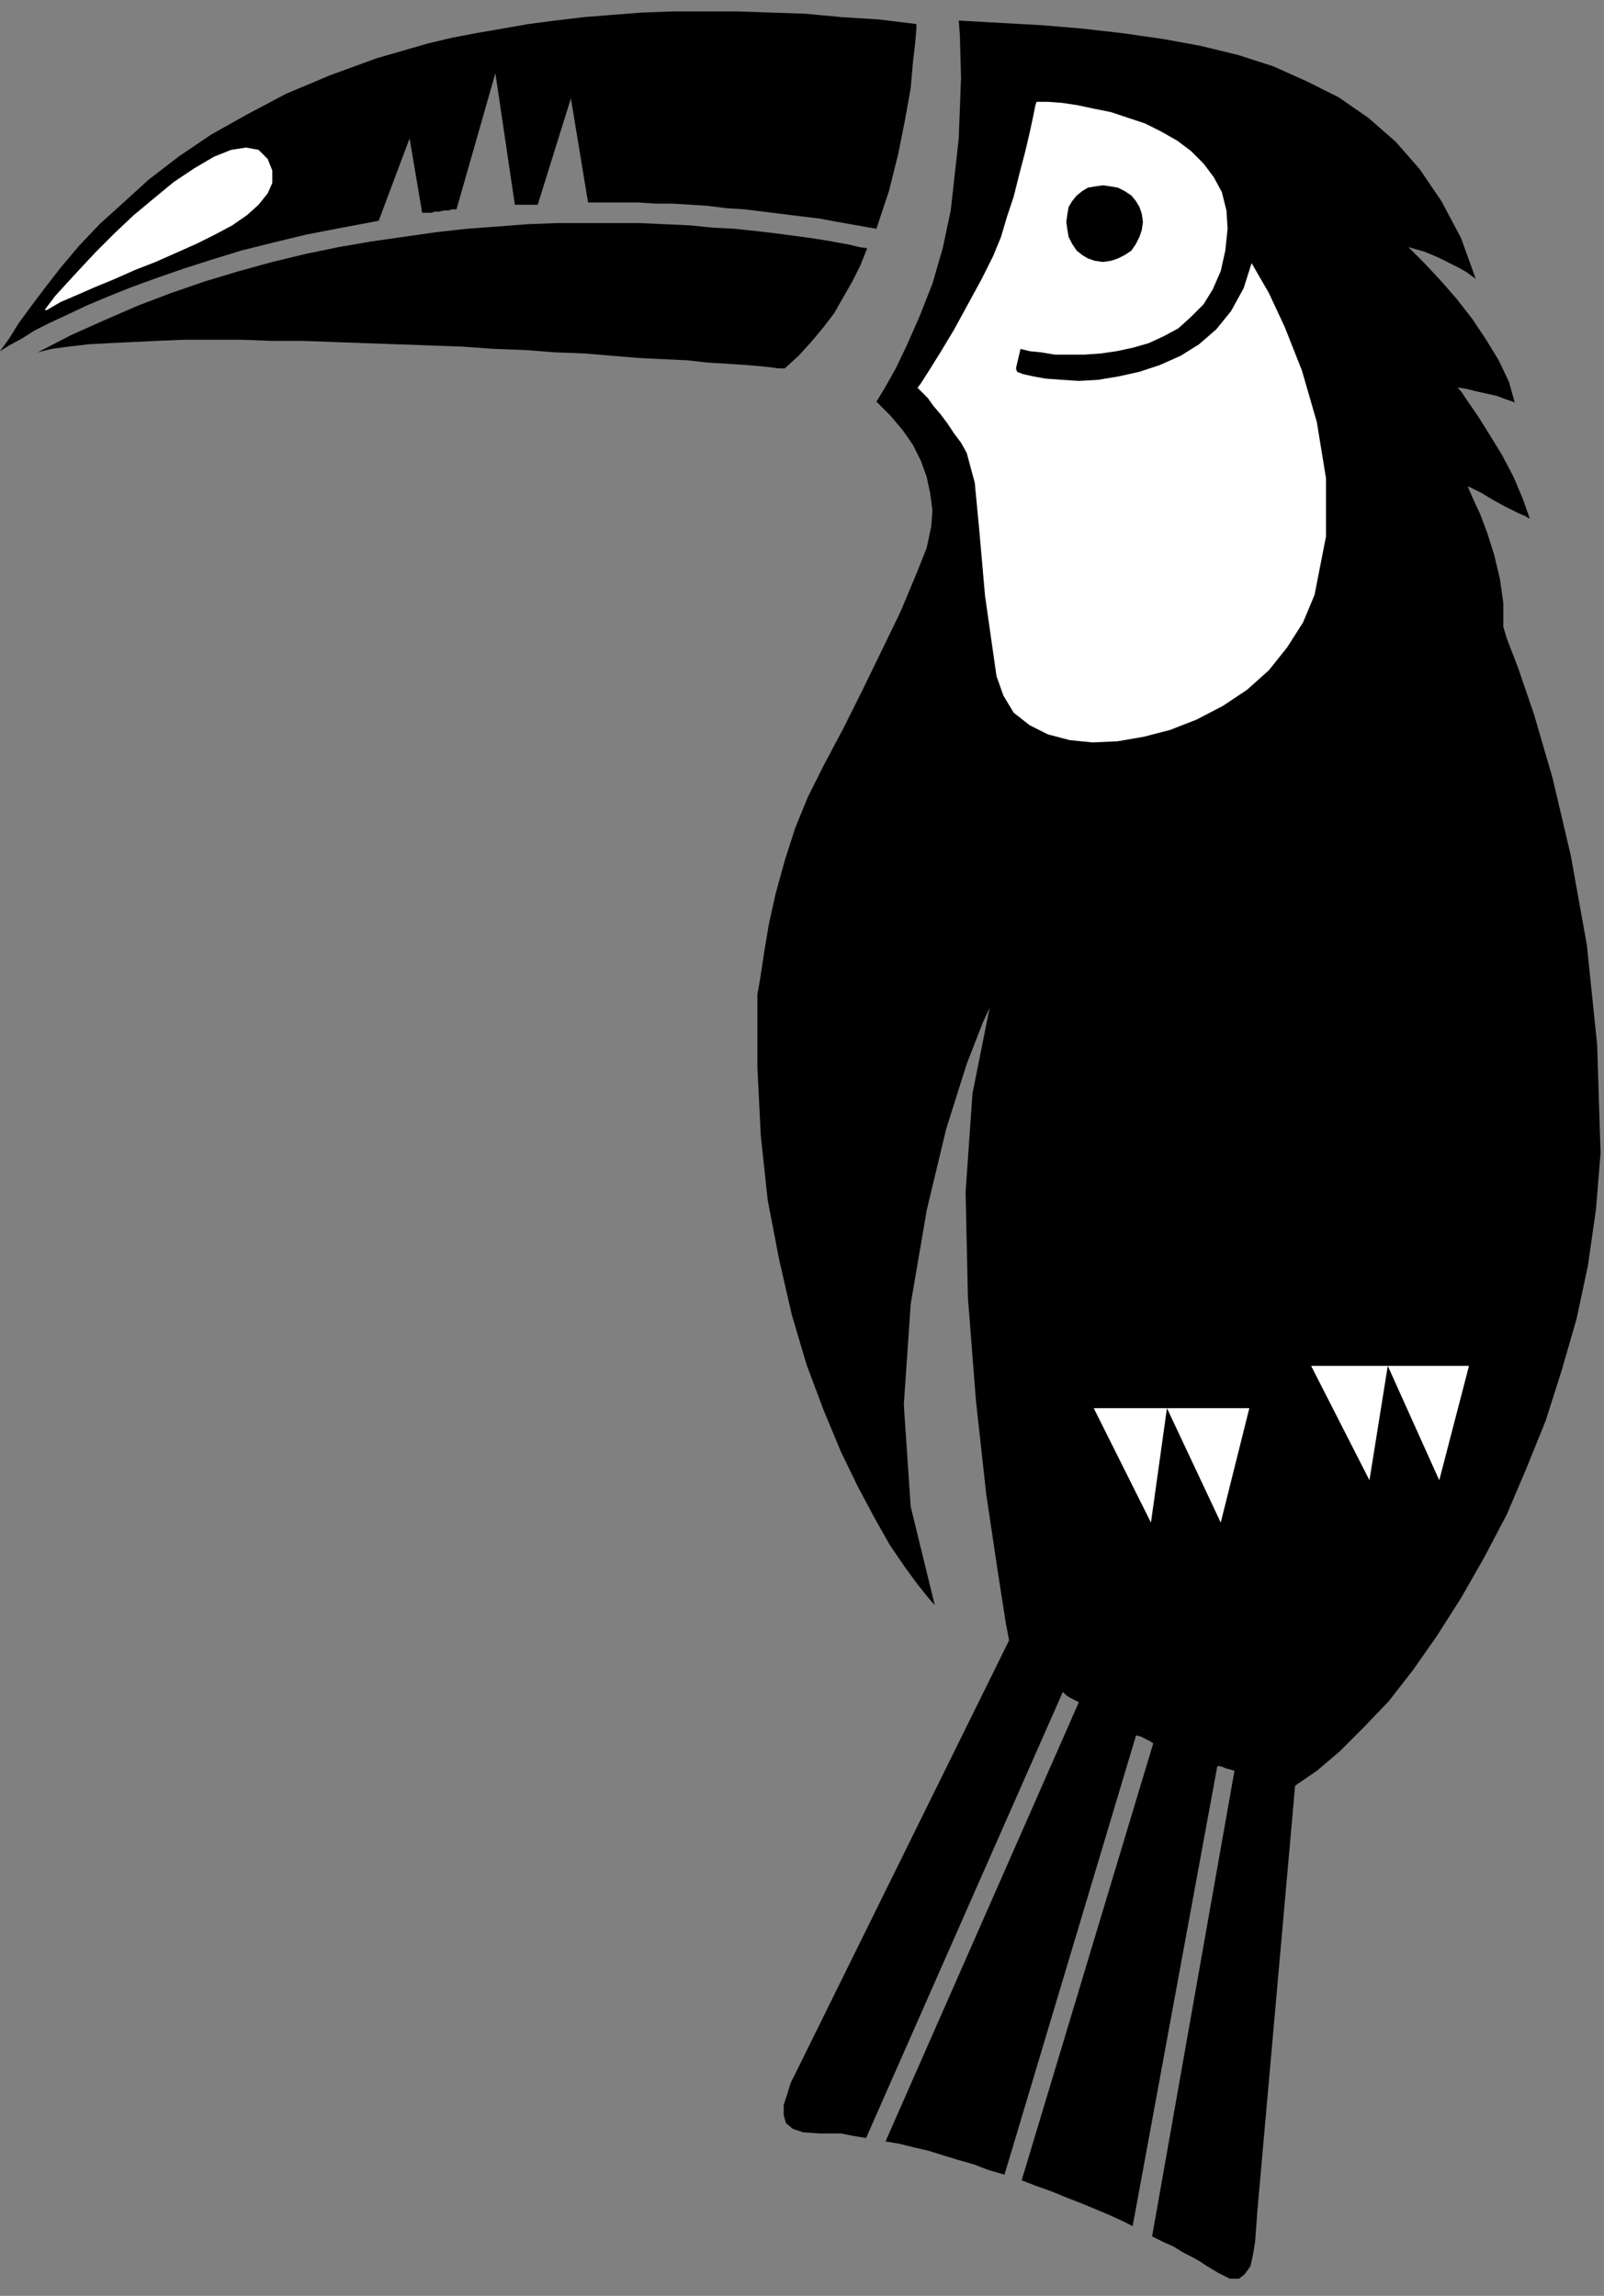 <?xml version="1.0" encoding="UTF-8" standalone="no"?>
<!DOCTYPE svg PUBLIC "-//W3C//DTD SVG 1.0//EN" "http://www.w3.org/TR/2001/REC-SVG-20010904/DTD/svg10.dtd">
<svg xmlns="http://www.w3.org/2000/svg" xmlns:xlink="http://www.w3.org/1999/xlink" fill-rule="evenodd" height="2.007in" preserveAspectRatio="none" stroke-linecap="round" viewBox="0 0 1402 2007" width="1.402in">
<rect x="0" y="0" width="1402" height="2007" fill="#808080" stroke="none"/>
<style type="text/css">
.brush0 { fill: rgb(255,255,255); }
.pen0 { stroke: rgb(0,0,0); stroke-width: 1; stroke-linejoin: round; }
.brush1 { fill: none; }
.pen1 { stroke: none; }
.brush2 { fill: rgb(0,0,0); }
</style>
<g>
<polygon class="pen1 brush2" points="1274,339 1277,342 1283,351 1292,364 1302,380 1313,398 1323,417 1331,436 1337,453 1336,453 1333,451 1328,449 1322,446 1314,442 1305,437 1295,431 1283,425 1284,428 1288,437 1294,450 1300,466 1306,485 1311,506 1314,527 1314,548 1317,558 1327,584 1341,625 1357,680 1373,748 1387,826 1396,913 1399,1008 1395,1057 1388,1106 1378,1153 1365,1198 1351,1242 1334,1284 1317,1324 1297,1362 1277,1397 1256,1430 1235,1460 1214,1487 1192,1510 1171,1531 1151,1548 1132,1561 1099,1933 1098,1947 1097,1960 1095,1972 1093,1981 1088,1988 1083,1992 1075,1992 1065,1987 1060,1984 1055,1981 1049,1977 1042,1973 1034,1969 1026,1964 1017,1960 1007,1955 1079,1548 1076,1547 1072,1546 1067,1544 1064,1544 990,1946 980,1941 969,1936 957,1931 945,1926 932,1921 920,1916 906,1911 893,1906 1008,1524 1005,1522 1001,1520 997,1518 993,1517 878,1901 864,1897 851,1892 837,1888 824,1884 811,1880 798,1877 786,1874 774,1872 943,1488 939,1486 935,1484 932,1482 929,1479 757,1869 751,1868 745,1867 740,1866 735,1865 730,1865 725,1865 720,1865 716,1865 702,1864 693,1861 687,1856 685,1849 685,1840 688,1831 691,1821 696,1811 882,1434 879,1418 872,1373 862,1306 853,1224 846,1134 844,1042 850,956 865,881 859,894 845,930 827,987 810,1058 796,1140 790,1228 796,1317 817,1403 815,1401 810,1395 802,1385 791,1370 778,1351 765,1328 750,1300 735,1269 720,1233 705,1193 692,1149 681,1101 671,1049 665,993 662,933 662,869 663,864 665,852 668,832 672,808 678,781 686,752 695,724 706,697 720,669 737,637 754,603 771,568 787,535 800,504 810,479 814,460 815,446 813,431 810,417 805,403 798,389 789,376 778,363 766,351 768,348 774,338 783,322 793,301 804,276 815,248 824,217 831,184 838,121 840,68 839,31 838,18 874,20 910,22 946,25 981,29 1016,34 1049,40 1082,48 1113,58 1142,71 1170,85 1196,103 1220,124 1241,148 1260,176 1277,208 1290,244 1289,243 1286,241 1282,238 1275,234 1267,230 1257,225 1245,220 1231,216 1245,230 1259,245 1273,261 1287,279 1299,297 1310,315 1319,334 1324,352 1322,351 1316,349 1308,346 1299,344 1290,342 1282,340 1276,339 1274,339 1274,339"/>
<polygon class="pen1 brush2" points="801,21 768,17 736,15 704,12 674,11 645,10 616,10 588,10 561,11 535,13 510,15 485,18 462,21 439,25 416,29 395,33 374,38 329,51 288,66 250,82 216,100 184,118 156,137 130,157 108,177 87,196 69,215 53,234 39,252 27,268 16,283 8,296 0,307 8,302 19,296 30,289 44,282 59,275 76,267 95,259 115,251 137,243 160,235 185,227 211,219 239,212 268,205 299,199 331,193 358,121 369,186 373,186 377,186 380,185 384,185 388,184 392,184 395,183 399,183 433,64 450,179 455,179 460,179 465,179 470,179 499,86 514,177 529,177 543,177 558,177 573,178 588,178 604,179 619,180 635,182 651,183 667,185 683,187 699,189 716,191 732,194 749,197 766,200 777,167 785,135 791,105 796,77 798,54 800,37 801,25 801,21 801,21"/>
<polygon class="pen1 brush2" points="758,217 751,216 743,214 732,212 721,210 708,208 693,206 678,204 661,202 642,200 623,199 603,197 581,196 559,195 536,195 512,195 487,195 461,196 435,198 408,200 381,203 353,207 325,211 296,216 267,222 238,229 209,237 179,246 150,256 121,267 91,280 62,293 33,308 33,308 45,305 60,303 77,301 95,300 116,299 137,298 161,297 185,297 211,297 237,298 264,298 292,299 320,300 348,301 376,302 404,303 432,305 459,306 485,308 511,309 535,311 559,313 580,314 601,315 619,317 636,318 651,319 663,320 673,321 680,322 684,322 686,322 698,311 709,299 719,287 729,274 737,260 745,246 752,232 758,217"/>
<polygon class="pen1 brush0" points="906,89 916,89 929,90 942,92 956,95 971,98 986,103 1001,108 1015,115 1029,123 1041,132 1052,143 1061,155 1068,168 1072,184 1073,200 1071,219 1067,237 1060,253 1052,266 1041,277 1030,287 1017,294 1004,300 990,304 976,307 962,309 948,310 934,310 922,310 910,308 900,307 892,305 888,322 889,325 894,327 903,329 914,331 928,332 943,333 960,332 978,329 996,325 1014,319 1032,311 1048,301 1063,288 1076,272 1087,252 1094,230 1098,237 1109,256 1123,286 1138,324 1151,369 1159,418 1159,469 1149,520 1139,544 1125,566 1109,586 1090,603 1069,617 1046,629 1023,638 1000,644 977,648 955,649 935,647 916,642 900,634 886,623 877,608 871,591 861,521 856,464 852,422 845,396 840,387 834,379 828,370 822,362 816,355 811,348 806,343 802,339 805,335 812,324 822,308 834,288 846,266 858,244 868,224 875,207 880,190 886,172 891,152 896,133 900,116 903,102 905,92 906,89"/>
<polygon class="pen1 brush0" points="1213,1194 1258,1294 1284,1194 1213,1194"/>
<polygon class="pen1 brush0" points="1213,1194 1197,1294 1146,1194 1213,1194"/>
<polygon class="pen1 brush0" points="1020,1231 1006,1331 956,1231 1020,1231"/>
<polygon class="pen1 brush0" points="1020,1231 1067,1331 1092,1231 1020,1231"/>
<polygon class="pen1 brush0" points="41,271 39,271 42,267 48,259 58,248 70,235 84,220 100,204 117,188 135,173 152,159 170,147 187,137 202,131 215,129 226,131 234,139 238,149 238,160 234,169 226,179 216,188 203,197 188,205 172,213 154,221 136,229 118,236 100,244 83,251 67,258 53,264 41,271"/>
<polygon class="pen1 brush2" points="964,229 971,228 977,226 983,223 989,219 993,213 996,207 998,201 999,194 998,187 996,181 993,176 989,171 983,167 977,164 971,163 964,162 957,163 951,164 946,167 941,171 937,176 934,181 933,187 932,194 933,201 934,207 937,213 941,219 946,223 951,226 957,228 964,229"/>
</g>
</svg>
